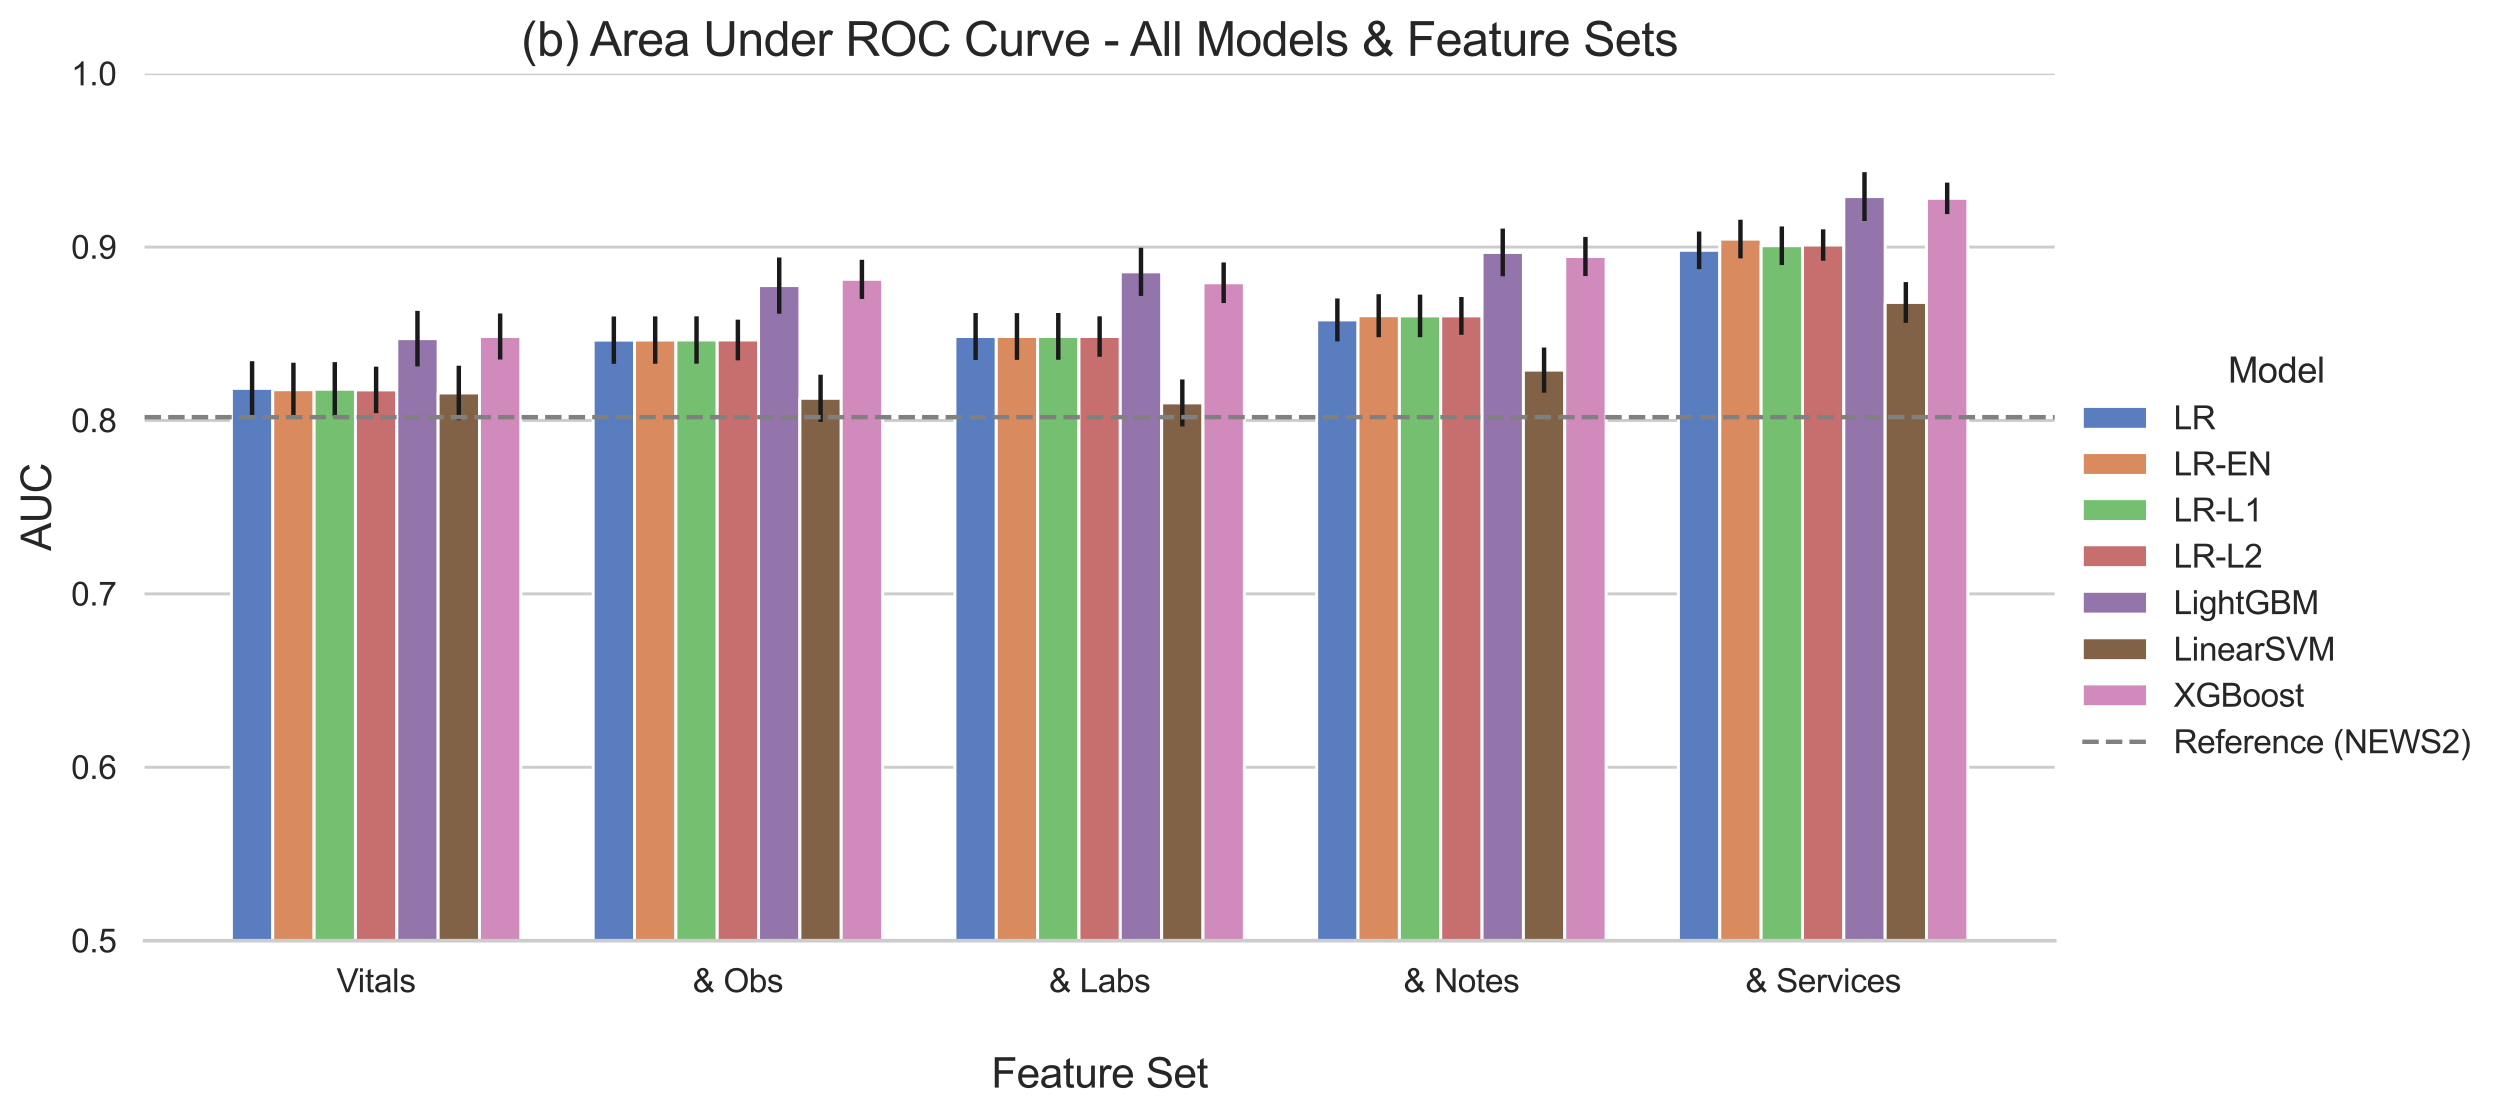 <?xml version="1.0" encoding="utf-8" standalone="no"?>
<!DOCTYPE svg PUBLIC "-//W3C//DTD SVG 1.1//EN"
  "http://www.w3.org/Graphics/SVG/1.1/DTD/svg11.dtd">
<svg xmlns:xlink="http://www.w3.org/1999/xlink" width="843.629pt" height="377.001pt" viewBox="0 0 843.629 377.001" xmlns="http://www.w3.org/2000/svg" version="1.1">
 <defs>
  <style type="text/css">*{stroke-linejoin: round; stroke-linecap: butt}</style>
 </defs>
 <g id="figure_1">
  <g id="patch_1">
   <path d="M 0 377.001 
L 843.629 377.001 
L 843.629 -0 
L 0 -0 
z
" style="fill: #ffffff"/>
  </g>
  <g id="axes_1">
   <g id="patch_2">
    <path d="M 48.793 317.438 
L 693.355 317.438 
L 693.355 24.858 
L 48.793 24.858 
z
" style="fill: #ffffff"/>
   </g>
   <g id="matplotlib.axis_1">
    <g id="xtick_1">
     <g id="text_1">
      <!-- Vitals -->
      <g style="fill: #262626" transform="translate(113.569 334.811)scale(0.11 -0.11)">
       <defs>
        <path id="ArialMT-56" d="M 1803 0 
L 28 4581 
L 684 4581 
L 1875 1253 
Q 2019 853 2116 503 
Q 2222 878 2363 1253 
L 3600 4581 
L 4219 4581 
L 2425 0 
L 1803 0 
z
" transform="scale(0.016)"/>
        <path id="ArialMT-69" d="M 425 3934 
L 425 4581 
L 988 4581 
L 988 3934 
L 425 3934 
z
M 425 0 
L 425 3319 
L 988 3319 
L 988 0 
L 425 0 
z
" transform="scale(0.016)"/>
        <path id="ArialMT-74" d="M 1650 503 
L 1731 6 
Q 1494 -44 1306 -44 
Q 1000 -44 831 53 
Q 663 150 594 308 
Q 525 466 525 972 
L 525 2881 
L 113 2881 
L 113 3319 
L 525 3319 
L 525 4141 
L 1084 4478 
L 1084 3319 
L 1650 3319 
L 1650 2881 
L 1084 2881 
L 1084 941 
Q 1084 700 1114 631 
Q 1144 563 1211 522 
Q 1278 481 1403 481 
Q 1497 481 1650 503 
z
" transform="scale(0.016)"/>
        <path id="ArialMT-61" d="M 2588 409 
Q 2275 144 1986 34 
Q 1697 -75 1366 -75 
Q 819 -75 525 192 
Q 231 459 231 875 
Q 231 1119 342 1320 
Q 453 1522 633 1644 
Q 813 1766 1038 1828 
Q 1203 1872 1538 1913 
Q 2219 1994 2541 2106 
Q 2544 2222 2544 2253 
Q 2544 2597 2384 2738 
Q 2169 2928 1744 2928 
Q 1347 2928 1158 2789 
Q 969 2650 878 2297 
L 328 2372 
Q 403 2725 575 2942 
Q 747 3159 1072 3276 
Q 1397 3394 1825 3394 
Q 2250 3394 2515 3294 
Q 2781 3194 2906 3042 
Q 3031 2891 3081 2659 
Q 3109 2516 3109 2141 
L 3109 1391 
Q 3109 606 3145 398 
Q 3181 191 3288 0 
L 2700 0 
Q 2613 175 2588 409 
z
M 2541 1666 
Q 2234 1541 1622 1453 
Q 1275 1403 1131 1340 
Q 988 1278 909 1158 
Q 831 1038 831 891 
Q 831 666 1001 516 
Q 1172 366 1500 366 
Q 1825 366 2078 508 
Q 2331 650 2450 897 
Q 2541 1088 2541 1459 
L 2541 1666 
z
" transform="scale(0.016)"/>
        <path id="ArialMT-6c" d="M 409 0 
L 409 4581 
L 972 4581 
L 972 0 
L 409 0 
z
" transform="scale(0.016)"/>
        <path id="ArialMT-73" d="M 197 991 
L 753 1078 
Q 800 744 1014 566 
Q 1228 388 1613 388 
Q 2000 388 2187 545 
Q 2375 703 2375 916 
Q 2375 1106 2209 1216 
Q 2094 1291 1634 1406 
Q 1016 1563 777 1677 
Q 538 1791 414 1992 
Q 291 2194 291 2438 
Q 291 2659 392 2848 
Q 494 3038 669 3163 
Q 800 3259 1026 3326 
Q 1253 3394 1513 3394 
Q 1903 3394 2198 3281 
Q 2494 3169 2634 2976 
Q 2775 2784 2828 2463 
L 2278 2388 
Q 2241 2644 2061 2787 
Q 1881 2931 1553 2931 
Q 1166 2931 1000 2803 
Q 834 2675 834 2503 
Q 834 2394 903 2306 
Q 972 2216 1119 2156 
Q 1203 2125 1616 2013 
Q 2213 1853 2448 1751 
Q 2684 1650 2818 1456 
Q 2953 1263 2953 975 
Q 2953 694 2789 445 
Q 2625 197 2315 61 
Q 2006 -75 1616 -75 
Q 969 -75 630 194 
Q 291 463 197 991 
z
" transform="scale(0.016)"/>
       </defs>
       <use xlink:href="#ArialMT-56"/>
       <use xlink:href="#ArialMT-69" x="64.949"/>
       <use xlink:href="#ArialMT-74" x="87.166"/>
       <use xlink:href="#ArialMT-61" x="114.949"/>
       <use xlink:href="#ArialMT-6c" x="170.564"/>
       <use xlink:href="#ArialMT-73" x="192.781"/>
      </g>
     </g>
    </g>
    <g id="xtick_2">
     <g id="text_2">
      <!-- &amp; Obs -->
      <g style="fill: #262626" transform="translate(233.715 334.811)scale(0.11 -0.11)">
       <defs>
        <path id="ArialMT-26" d="M 3041 541 
Q 2763 231 2434 76 
Q 2106 -78 1725 -78 
Q 1022 -78 609 397 
Q 275 784 275 1263 
Q 275 1688 548 2030 
Q 822 2372 1366 2631 
Q 1056 2988 953 3209 
Q 850 3431 850 3638 
Q 850 4050 1173 4354 
Q 1497 4659 1988 4659 
Q 2456 4659 2754 4371 
Q 3053 4084 3053 3681 
Q 3053 3028 2188 2566 
L 3009 1519 
Q 3150 1794 3228 2156 
L 3813 2031 
Q 3663 1431 3406 1044 
Q 3722 625 4122 341 
L 3744 -106 
Q 3403 113 3041 541 
z
M 1897 2928 
Q 2263 3144 2370 3306 
Q 2478 3469 2478 3666 
Q 2478 3900 2329 4048 
Q 2181 4197 1959 4197 
Q 1731 4197 1579 4050 
Q 1428 3903 1428 3691 
Q 1428 3584 1483 3467 
Q 1538 3350 1647 3219 
L 1897 2928 
z
M 2688 984 
L 1656 2263 
Q 1200 1991 1040 1758 
Q 881 1525 881 1297 
Q 881 1019 1103 719 
Q 1325 419 1731 419 
Q 1984 419 2254 576 
Q 2525 734 2688 984 
z
" transform="scale(0.016)"/>
        <path id="ArialMT-20" transform="scale(0.016)"/>
        <path id="ArialMT-4f" d="M 309 2231 
Q 309 3372 921 4017 
Q 1534 4663 2503 4663 
Q 3138 4663 3647 4359 
Q 4156 4056 4423 3514 
Q 4691 2972 4691 2284 
Q 4691 1588 4409 1038 
Q 4128 488 3612 205 
Q 3097 -78 2500 -78 
Q 1853 -78 1343 234 
Q 834 547 571 1087 
Q 309 1628 309 2231 
z
M 934 2222 
Q 934 1394 1379 917 
Q 1825 441 2497 441 
Q 3181 441 3623 922 
Q 4066 1403 4066 2288 
Q 4066 2847 3877 3264 
Q 3688 3681 3323 3911 
Q 2959 4141 2506 4141 
Q 1863 4141 1398 3698 
Q 934 3256 934 2222 
z
" transform="scale(0.016)"/>
        <path id="ArialMT-62" d="M 941 0 
L 419 0 
L 419 4581 
L 981 4581 
L 981 2947 
Q 1338 3394 1891 3394 
Q 2197 3394 2470 3270 
Q 2744 3147 2920 2923 
Q 3097 2700 3197 2384 
Q 3297 2069 3297 1709 
Q 3297 856 2875 390 
Q 2453 -75 1863 -75 
Q 1275 -75 941 416 
L 941 0 
z
M 934 1684 
Q 934 1088 1097 822 
Q 1363 388 1816 388 
Q 2184 388 2453 708 
Q 2722 1028 2722 1663 
Q 2722 2313 2464 2622 
Q 2206 2931 1841 2931 
Q 1472 2931 1203 2611 
Q 934 2291 934 1684 
z
" transform="scale(0.016)"/>
       </defs>
       <use xlink:href="#ArialMT-26"/>
       <use xlink:href="#ArialMT-20" x="66.699"/>
       <use xlink:href="#ArialMT-4f" x="94.482"/>
       <use xlink:href="#ArialMT-62" x="172.266"/>
       <use xlink:href="#ArialMT-73" x="227.881"/>
      </g>
     </g>
    </g>
    <g id="xtick_3">
     <g id="text_3">
      <!-- &amp; Labs -->
      <g style="fill: #262626" transform="translate(353.952 334.811)scale(0.11 -0.11)">
       <defs>
        <path id="ArialMT-4c" d="M 469 0 
L 469 4581 
L 1075 4581 
L 1075 541 
L 3331 541 
L 3331 0 
L 469 0 
z
" transform="scale(0.016)"/>
       </defs>
       <use xlink:href="#ArialMT-26"/>
       <use xlink:href="#ArialMT-20" x="66.699"/>
       <use xlink:href="#ArialMT-4c" x="94.482"/>
       <use xlink:href="#ArialMT-61" x="150.098"/>
       <use xlink:href="#ArialMT-62" x="205.713"/>
       <use xlink:href="#ArialMT-73" x="261.328"/>
      </g>
     </g>
    </g>
    <g id="xtick_4">
     <g id="text_4">
      <!-- &amp; Notes -->
      <g style="fill: #262626" transform="translate(473.586 334.811)scale(0.11 -0.11)">
       <defs>
        <path id="ArialMT-4e" d="M 488 0 
L 488 4581 
L 1109 4581 
L 3516 984 
L 3516 4581 
L 4097 4581 
L 4097 0 
L 3475 0 
L 1069 3600 
L 1069 0 
L 488 0 
z
" transform="scale(0.016)"/>
        <path id="ArialMT-6f" d="M 213 1659 
Q 213 2581 725 3025 
Q 1153 3394 1769 3394 
Q 2453 3394 2887 2945 
Q 3322 2497 3322 1706 
Q 3322 1066 3130 698 
Q 2938 331 2570 128 
Q 2203 -75 1769 -75 
Q 1072 -75 642 372 
Q 213 819 213 1659 
z
M 791 1659 
Q 791 1022 1069 705 
Q 1347 388 1769 388 
Q 2188 388 2466 706 
Q 2744 1025 2744 1678 
Q 2744 2294 2464 2611 
Q 2184 2928 1769 2928 
Q 1347 2928 1069 2612 
Q 791 2297 791 1659 
z
" transform="scale(0.016)"/>
        <path id="ArialMT-65" d="M 2694 1069 
L 3275 997 
Q 3138 488 2766 206 
Q 2394 -75 1816 -75 
Q 1088 -75 661 373 
Q 234 822 234 1631 
Q 234 2469 665 2931 
Q 1097 3394 1784 3394 
Q 2450 3394 2872 2941 
Q 3294 2488 3294 1666 
Q 3294 1616 3291 1516 
L 816 1516 
Q 847 969 1125 678 
Q 1403 388 1819 388 
Q 2128 388 2347 550 
Q 2566 713 2694 1069 
z
M 847 1978 
L 2700 1978 
Q 2663 2397 2488 2606 
Q 2219 2931 1791 2931 
Q 1403 2931 1139 2672 
Q 875 2413 847 1978 
z
" transform="scale(0.016)"/>
       </defs>
       <use xlink:href="#ArialMT-26"/>
       <use xlink:href="#ArialMT-20" x="66.699"/>
       <use xlink:href="#ArialMT-4e" x="94.482"/>
       <use xlink:href="#ArialMT-6f" x="166.699"/>
       <use xlink:href="#ArialMT-74" x="222.314"/>
       <use xlink:href="#ArialMT-65" x="250.098"/>
       <use xlink:href="#ArialMT-73" x="305.713"/>
      </g>
     </g>
    </g>
    <g id="xtick_5">
     <g id="text_5">
      <!-- &amp; Services -->
      <g style="fill: #262626" transform="translate(588.94 334.811)scale(0.11 -0.11)">
       <defs>
        <path id="ArialMT-53" d="M 288 1472 
L 859 1522 
Q 900 1178 1048 958 
Q 1197 738 1509 602 
Q 1822 466 2213 466 
Q 2559 466 2825 569 
Q 3091 672 3220 851 
Q 3350 1031 3350 1244 
Q 3350 1459 3225 1620 
Q 3100 1781 2813 1891 
Q 2628 1963 1997 2114 
Q 1366 2266 1113 2400 
Q 784 2572 623 2826 
Q 463 3081 463 3397 
Q 463 3744 659 4045 
Q 856 4347 1234 4503 
Q 1613 4659 2075 4659 
Q 2584 4659 2973 4495 
Q 3363 4331 3572 4012 
Q 3781 3694 3797 3291 
L 3216 3247 
Q 3169 3681 2898 3903 
Q 2628 4125 2100 4125 
Q 1550 4125 1298 3923 
Q 1047 3722 1047 3438 
Q 1047 3191 1225 3031 
Q 1400 2872 2139 2705 
Q 2878 2538 3153 2413 
Q 3553 2228 3743 1945 
Q 3934 1663 3934 1294 
Q 3934 928 3725 604 
Q 3516 281 3123 101 
Q 2731 -78 2241 -78 
Q 1619 -78 1198 103 
Q 778 284 539 648 
Q 300 1013 288 1472 
z
" transform="scale(0.016)"/>
        <path id="ArialMT-72" d="M 416 0 
L 416 3319 
L 922 3319 
L 922 2816 
Q 1116 3169 1280 3281 
Q 1444 3394 1641 3394 
Q 1925 3394 2219 3213 
L 2025 2691 
Q 1819 2813 1613 2813 
Q 1428 2813 1281 2702 
Q 1134 2591 1072 2394 
Q 978 2094 978 1738 
L 978 0 
L 416 0 
z
" transform="scale(0.016)"/>
        <path id="ArialMT-76" d="M 1344 0 
L 81 3319 
L 675 3319 
L 1388 1331 
Q 1503 1009 1600 663 
Q 1675 925 1809 1294 
L 2547 3319 
L 3125 3319 
L 1869 0 
L 1344 0 
z
" transform="scale(0.016)"/>
        <path id="ArialMT-63" d="M 2588 1216 
L 3141 1144 
Q 3050 572 2676 248 
Q 2303 -75 1759 -75 
Q 1078 -75 664 370 
Q 250 816 250 1647 
Q 250 2184 428 2587 
Q 606 2991 970 3192 
Q 1334 3394 1763 3394 
Q 2303 3394 2647 3120 
Q 2991 2847 3088 2344 
L 2541 2259 
Q 2463 2594 2264 2762 
Q 2066 2931 1784 2931 
Q 1359 2931 1093 2626 
Q 828 2322 828 1663 
Q 828 994 1084 691 
Q 1341 388 1753 388 
Q 2084 388 2306 591 
Q 2528 794 2588 1216 
z
" transform="scale(0.016)"/>
       </defs>
       <use xlink:href="#ArialMT-26"/>
       <use xlink:href="#ArialMT-20" x="66.699"/>
       <use xlink:href="#ArialMT-53" x="94.482"/>
       <use xlink:href="#ArialMT-65" x="161.182"/>
       <use xlink:href="#ArialMT-72" x="216.797"/>
       <use xlink:href="#ArialMT-76" x="250.098"/>
       <use xlink:href="#ArialMT-69" x="300.098"/>
       <use xlink:href="#ArialMT-63" x="322.314"/>
       <use xlink:href="#ArialMT-65" x="372.314"/>
       <use xlink:href="#ArialMT-73" x="427.93"/>
      </g>
     </g>
    </g>
    <g id="text_6">
     <!-- Feature Set -->
     <g style="fill: #262626" transform="translate(334.501 367.018)scale(0.14 -0.14)">
      <defs>
       <path id="ArialMT-46" d="M 525 0 
L 525 4581 
L 3616 4581 
L 3616 4041 
L 1131 4041 
L 1131 2622 
L 3281 2622 
L 3281 2081 
L 1131 2081 
L 1131 0 
L 525 0 
z
" transform="scale(0.016)"/>
       <path id="ArialMT-75" d="M 2597 0 
L 2597 488 
Q 2209 -75 1544 -75 
Q 1250 -75 995 37 
Q 741 150 617 320 
Q 494 491 444 738 
Q 409 903 409 1263 
L 409 3319 
L 972 3319 
L 972 1478 
Q 972 1038 1006 884 
Q 1059 663 1231 536 
Q 1403 409 1656 409 
Q 1909 409 2131 539 
Q 2353 669 2445 892 
Q 2538 1116 2538 1541 
L 2538 3319 
L 3100 3319 
L 3100 0 
L 2597 0 
z
" transform="scale(0.016)"/>
      </defs>
      <use xlink:href="#ArialMT-46"/>
      <use xlink:href="#ArialMT-65" x="61.084"/>
      <use xlink:href="#ArialMT-61" x="116.699"/>
      <use xlink:href="#ArialMT-74" x="172.314"/>
      <use xlink:href="#ArialMT-75" x="200.098"/>
      <use xlink:href="#ArialMT-72" x="255.713"/>
      <use xlink:href="#ArialMT-65" x="289.014"/>
      <use xlink:href="#ArialMT-20" x="344.629"/>
      <use xlink:href="#ArialMT-53" x="372.412"/>
      <use xlink:href="#ArialMT-65" x="439.111"/>
      <use xlink:href="#ArialMT-74" x="494.727"/>
     </g>
    </g>
   </g>
   <g id="matplotlib.axis_2">
    <g id="ytick_1">
     <g id="line2d_1">
      <path d="M 48.793 317.438 
L 693.355 317.438 
" clip-path="url(#p0398cee4aa)" style="fill: none; stroke: #cccccc; stroke-linecap: round"/>
     </g>
     <g id="text_7">
      <!-- 0.5 -->
      <g style="fill: #262626" transform="translate(24.003 321.374)scale(0.11 -0.11)">
       <defs>
        <path id="ArialMT-30" d="M 266 2259 
Q 266 3072 433 3567 
Q 600 4063 929 4331 
Q 1259 4600 1759 4600 
Q 2128 4600 2406 4451 
Q 2684 4303 2865 4023 
Q 3047 3744 3150 3342 
Q 3253 2941 3253 2259 
Q 3253 1453 3087 958 
Q 2922 463 2592 192 
Q 2263 -78 1759 -78 
Q 1097 -78 719 397 
Q 266 969 266 2259 
z
M 844 2259 
Q 844 1131 1108 757 
Q 1372 384 1759 384 
Q 2147 384 2411 759 
Q 2675 1134 2675 2259 
Q 2675 3391 2411 3762 
Q 2147 4134 1753 4134 
Q 1366 4134 1134 3806 
Q 844 3388 844 2259 
z
" transform="scale(0.016)"/>
        <path id="ArialMT-2e" d="M 581 0 
L 581 641 
L 1222 641 
L 1222 0 
L 581 0 
z
" transform="scale(0.016)"/>
        <path id="ArialMT-35" d="M 266 1200 
L 856 1250 
Q 922 819 1161 601 
Q 1400 384 1738 384 
Q 2144 384 2425 690 
Q 2706 997 2706 1503 
Q 2706 1984 2436 2262 
Q 2166 2541 1728 2541 
Q 1456 2541 1237 2417 
Q 1019 2294 894 2097 
L 366 2166 
L 809 4519 
L 3088 4519 
L 3088 3981 
L 1259 3981 
L 1013 2750 
Q 1425 3038 1878 3038 
Q 2478 3038 2890 2622 
Q 3303 2206 3303 1553 
Q 3303 931 2941 478 
Q 2500 -78 1738 -78 
Q 1113 -78 717 272 
Q 322 622 266 1200 
z
" transform="scale(0.016)"/>
       </defs>
       <use xlink:href="#ArialMT-30"/>
       <use xlink:href="#ArialMT-2e" x="55.615"/>
       <use xlink:href="#ArialMT-35" x="83.398"/>
      </g>
     </g>
    </g>
    <g id="ytick_2">
     <g id="line2d_2">
      <path d="M 48.793 258.921 
L 693.355 258.921 
" clip-path="url(#p0398cee4aa)" style="fill: none; stroke: #cccccc; stroke-linecap: round"/>
     </g>
     <g id="text_8">
      <!-- 0.6 -->
      <g style="fill: #262626" transform="translate(24.003 262.858)scale(0.11 -0.11)">
       <defs>
        <path id="ArialMT-36" d="M 3184 3459 
L 2625 3416 
Q 2550 3747 2413 3897 
Q 2184 4138 1850 4138 
Q 1581 4138 1378 3988 
Q 1113 3794 959 3422 
Q 806 3050 800 2363 
Q 1003 2672 1297 2822 
Q 1591 2972 1913 2972 
Q 2475 2972 2870 2558 
Q 3266 2144 3266 1488 
Q 3266 1056 3080 686 
Q 2894 316 2569 119 
Q 2244 -78 1831 -78 
Q 1128 -78 684 439 
Q 241 956 241 2144 
Q 241 3472 731 4075 
Q 1159 4600 1884 4600 
Q 2425 4600 2770 4297 
Q 3116 3994 3184 3459 
z
M 888 1484 
Q 888 1194 1011 928 
Q 1134 663 1356 523 
Q 1578 384 1822 384 
Q 2178 384 2434 671 
Q 2691 959 2691 1453 
Q 2691 1928 2437 2201 
Q 2184 2475 1800 2475 
Q 1419 2475 1153 2201 
Q 888 1928 888 1484 
z
" transform="scale(0.016)"/>
       </defs>
       <use xlink:href="#ArialMT-30"/>
       <use xlink:href="#ArialMT-2e" x="55.615"/>
       <use xlink:href="#ArialMT-36" x="83.398"/>
      </g>
     </g>
    </g>
    <g id="ytick_3">
     <g id="line2d_3">
      <path d="M 48.793 200.405 
L 693.355 200.405 
" clip-path="url(#p0398cee4aa)" style="fill: none; stroke: #cccccc; stroke-linecap: round"/>
     </g>
     <g id="text_9">
      <!-- 0.7 -->
      <g style="fill: #262626" transform="translate(24.003 204.342)scale(0.11 -0.11)">
       <defs>
        <path id="ArialMT-37" d="M 303 3981 
L 303 4522 
L 3269 4522 
L 3269 4084 
Q 2831 3619 2401 2847 
Q 1972 2075 1738 1259 
Q 1569 684 1522 0 
L 944 0 
Q 953 541 1156 1306 
Q 1359 2072 1739 2783 
Q 2119 3494 2547 3981 
L 303 3981 
z
" transform="scale(0.016)"/>
       </defs>
       <use xlink:href="#ArialMT-30"/>
       <use xlink:href="#ArialMT-2e" x="55.615"/>
       <use xlink:href="#ArialMT-37" x="83.398"/>
      </g>
     </g>
    </g>
    <g id="ytick_4">
     <g id="line2d_4">
      <path d="M 48.793 141.889 
L 693.355 141.889 
" clip-path="url(#p0398cee4aa)" style="fill: none; stroke: #cccccc; stroke-linecap: round"/>
     </g>
     <g id="text_10">
      <!-- 0.8 -->
      <g style="fill: #262626" transform="translate(24.003 145.826)scale(0.11 -0.11)">
       <defs>
        <path id="ArialMT-38" d="M 1131 2484 
Q 781 2613 612 2850 
Q 444 3088 444 3419 
Q 444 3919 803 4259 
Q 1163 4600 1759 4600 
Q 2359 4600 2725 4251 
Q 3091 3903 3091 3403 
Q 3091 3084 2923 2848 
Q 2756 2613 2416 2484 
Q 2838 2347 3058 2040 
Q 3278 1734 3278 1309 
Q 3278 722 2862 322 
Q 2447 -78 1769 -78 
Q 1091 -78 675 323 
Q 259 725 259 1325 
Q 259 1772 486 2073 
Q 713 2375 1131 2484 
z
M 1019 3438 
Q 1019 3113 1228 2906 
Q 1438 2700 1772 2700 
Q 2097 2700 2305 2904 
Q 2513 3109 2513 3406 
Q 2513 3716 2298 3927 
Q 2084 4138 1766 4138 
Q 1444 4138 1231 3931 
Q 1019 3725 1019 3438 
z
M 838 1322 
Q 838 1081 952 856 
Q 1066 631 1291 507 
Q 1516 384 1775 384 
Q 2178 384 2440 643 
Q 2703 903 2703 1303 
Q 2703 1709 2433 1975 
Q 2163 2241 1756 2241 
Q 1359 2241 1098 1978 
Q 838 1716 838 1322 
z
" transform="scale(0.016)"/>
       </defs>
       <use xlink:href="#ArialMT-30"/>
       <use xlink:href="#ArialMT-2e" x="55.615"/>
       <use xlink:href="#ArialMT-38" x="83.398"/>
      </g>
     </g>
    </g>
    <g id="ytick_5">
     <g id="line2d_5">
      <path d="M 48.793 83.374 
L 693.355 83.374 
" clip-path="url(#p0398cee4aa)" style="fill: none; stroke: #cccccc; stroke-linecap: round"/>
     </g>
     <g id="text_11">
      <!-- 0.9 -->
      <g style="fill: #262626" transform="translate(24.003 87.31)scale(0.11 -0.11)">
       <defs>
        <path id="ArialMT-39" d="M 350 1059 
L 891 1109 
Q 959 728 1153 556 
Q 1347 384 1650 384 
Q 1909 384 2104 503 
Q 2300 622 2425 820 
Q 2550 1019 2634 1356 
Q 2719 1694 2719 2044 
Q 2719 2081 2716 2156 
Q 2547 1888 2255 1720 
Q 1963 1553 1622 1553 
Q 1053 1553 659 1965 
Q 266 2378 266 3053 
Q 266 3750 677 4175 
Q 1088 4600 1706 4600 
Q 2153 4600 2523 4359 
Q 2894 4119 3086 3673 
Q 3278 3228 3278 2384 
Q 3278 1506 3087 986 
Q 2897 466 2520 194 
Q 2144 -78 1638 -78 
Q 1100 -78 759 220 
Q 419 519 350 1059 
z
M 2653 3081 
Q 2653 3566 2395 3850 
Q 2138 4134 1775 4134 
Q 1400 4134 1122 3828 
Q 844 3522 844 3034 
Q 844 2597 1108 2323 
Q 1372 2050 1759 2050 
Q 2150 2050 2401 2323 
Q 2653 2597 2653 3081 
z
" transform="scale(0.016)"/>
       </defs>
       <use xlink:href="#ArialMT-30"/>
       <use xlink:href="#ArialMT-2e" x="55.615"/>
       <use xlink:href="#ArialMT-39" x="83.398"/>
      </g>
     </g>
    </g>
    <g id="ytick_6">
     <g id="line2d_6">
      <path d="M 48.793 24.858 
L 693.355 24.858 
" clip-path="url(#p0398cee4aa)" style="fill: none; stroke: #cccccc; stroke-linecap: round"/>
     </g>
     <g id="text_12">
      <!-- 1.0 -->
      <g style="fill: #262626" transform="translate(24.003 28.794)scale(0.11 -0.11)">
       <defs>
        <path id="ArialMT-31" d="M 2384 0 
L 1822 0 
L 1822 3584 
Q 1619 3391 1289 3197 
Q 959 3003 697 2906 
L 697 3450 
Q 1169 3672 1522 3987 
Q 1875 4303 2022 4600 
L 2384 4600 
L 2384 0 
z
" transform="scale(0.016)"/>
       </defs>
       <use xlink:href="#ArialMT-31"/>
       <use xlink:href="#ArialMT-2e" x="55.615"/>
       <use xlink:href="#ArialMT-30" x="83.398"/>
      </g>
     </g>
    </g>
    <g id="text_13">
     <!-- AUC -->
     <g style="fill: #262626" transform="translate(17.221 185.927)rotate(-90)scale(0.14 -0.14)">
      <defs>
       <path id="ArialMT-41" d="M -9 0 
L 1750 4581 
L 2403 4581 
L 4278 0 
L 3588 0 
L 3053 1388 
L 1138 1388 
L 634 0 
L -9 0 
z
M 1313 1881 
L 2866 1881 
L 2388 3150 
Q 2169 3728 2063 4100 
Q 1975 3659 1816 3225 
L 1313 1881 
z
" transform="scale(0.016)"/>
       <path id="ArialMT-55" d="M 3500 4581 
L 4106 4581 
L 4106 1934 
Q 4106 1244 3950 837 
Q 3794 431 3386 176 
Q 2978 -78 2316 -78 
Q 1672 -78 1262 144 
Q 853 366 678 786 
Q 503 1206 503 1934 
L 503 4581 
L 1109 4581 
L 1109 1938 
Q 1109 1341 1220 1058 
Q 1331 775 1601 622 
Q 1872 469 2263 469 
Q 2931 469 3215 772 
Q 3500 1075 3500 1938 
L 3500 4581 
z
" transform="scale(0.016)"/>
       <path id="ArialMT-43" d="M 3763 1606 
L 4369 1453 
Q 4178 706 3683 314 
Q 3188 -78 2472 -78 
Q 1731 -78 1267 223 
Q 803 525 561 1097 
Q 319 1669 319 2325 
Q 319 3041 592 3573 
Q 866 4106 1370 4382 
Q 1875 4659 2481 4659 
Q 3169 4659 3637 4309 
Q 4106 3959 4291 3325 
L 3694 3184 
Q 3534 3684 3231 3912 
Q 2928 4141 2469 4141 
Q 1941 4141 1586 3887 
Q 1231 3634 1087 3207 
Q 944 2781 944 2328 
Q 944 1744 1114 1308 
Q 1284 872 1643 656 
Q 2003 441 2422 441 
Q 2931 441 3284 734 
Q 3638 1028 3763 1606 
z
" transform="scale(0.016)"/>
      </defs>
      <use xlink:href="#ArialMT-41"/>
      <use xlink:href="#ArialMT-55" x="66.699"/>
      <use xlink:href="#ArialMT-43" x="138.916"/>
     </g>
    </g>
   </g>
   <g id="patch_3">
    <path d="M 78.092 610.018 
L 92.043 610.018 
L 92.043 131.071 
L 78.092 131.071 
z
" clip-path="url(#p0398cee4aa)" style="fill: #597dbf; stroke: #ffffff; stroke-linejoin: miter"/>
   </g>
   <g id="patch_4">
    <path d="M 200.168 610.018 
L 214.119 610.018 
L 214.119 114.778 
L 200.168 114.778 
z
" clip-path="url(#p0398cee4aa)" style="fill: #597dbf; stroke: #ffffff; stroke-linejoin: miter"/>
   </g>
   <g id="patch_5">
    <path d="M 322.244 610.018 
L 336.195 610.018 
L 336.195 113.552 
L 322.244 113.552 
z
" clip-path="url(#p0398cee4aa)" style="fill: #597dbf; stroke: #ffffff; stroke-linejoin: miter"/>
   </g>
   <g id="patch_6">
    <path d="M 444.32 610.018 
L 458.271 610.018 
L 458.271 107.962 
L 444.32 107.962 
z
" clip-path="url(#p0398cee4aa)" style="fill: #597dbf; stroke: #ffffff; stroke-linejoin: miter"/>
   </g>
   <g id="patch_7">
    <path d="M 566.396 610.018 
L 580.347 610.018 
L 580.347 84.478 
L 566.396 84.478 
z
" clip-path="url(#p0398cee4aa)" style="fill: #597dbf; stroke: #ffffff; stroke-linejoin: miter"/>
   </g>
   <g id="patch_8">
    <path d="M 92.043 610.018 
L 105.995 610.018 
L 105.995 131.501 
L 92.043 131.501 
z
" clip-path="url(#p0398cee4aa)" style="fill: #d98b5f; stroke: #ffffff; stroke-linejoin: miter"/>
   </g>
   <g id="patch_9">
    <path d="M 214.119 610.018 
L 228.071 610.018 
L 228.071 114.76 
L 214.119 114.76 
z
" clip-path="url(#p0398cee4aa)" style="fill: #d98b5f; stroke: #ffffff; stroke-linejoin: miter"/>
   </g>
   <g id="patch_10">
    <path d="M 336.195 610.018 
L 350.147 610.018 
L 350.147 113.555 
L 336.195 113.555 
z
" clip-path="url(#p0398cee4aa)" style="fill: #d98b5f; stroke: #ffffff; stroke-linejoin: miter"/>
   </g>
   <g id="patch_11">
    <path d="M 458.271 610.018 
L 472.223 610.018 
L 472.223 106.532 
L 458.271 106.532 
z
" clip-path="url(#p0398cee4aa)" style="fill: #d98b5f; stroke: #ffffff; stroke-linejoin: miter"/>
   </g>
   <g id="patch_12">
    <path d="M 580.347 610.018 
L 594.299 610.018 
L 594.299 80.681 
L 580.347 80.681 
z
" clip-path="url(#p0398cee4aa)" style="fill: #d98b5f; stroke: #ffffff; stroke-linejoin: miter"/>
   </g>
   <g id="patch_13">
    <path d="M 105.995 610.018 
L 119.946 610.018 
L 119.946 131.354 
L 105.995 131.354 
z
" clip-path="url(#p0398cee4aa)" style="fill: #75bf71; stroke: #ffffff; stroke-linejoin: miter"/>
   </g>
   <g id="patch_14">
    <path d="M 228.071 610.018 
L 242.022 610.018 
L 242.022 114.733 
L 228.071 114.733 
z
" clip-path="url(#p0398cee4aa)" style="fill: #75bf71; stroke: #ffffff; stroke-linejoin: miter"/>
   </g>
   <g id="patch_15">
    <path d="M 350.147 610.018 
L 364.098 610.018 
L 364.098 113.527 
L 350.147 113.527 
z
" clip-path="url(#p0398cee4aa)" style="fill: #75bf71; stroke: #ffffff; stroke-linejoin: miter"/>
   </g>
   <g id="patch_16">
    <path d="M 472.223 610.018 
L 486.174 610.018 
L 486.174 106.604 
L 472.223 106.604 
z
" clip-path="url(#p0398cee4aa)" style="fill: #75bf71; stroke: #ffffff; stroke-linejoin: miter"/>
   </g>
   <g id="patch_17">
    <path d="M 594.299 610.018 
L 608.25 610.018 
L 608.25 82.929 
L 594.299 82.929 
z
" clip-path="url(#p0398cee4aa)" style="fill: #75bf71; stroke: #ffffff; stroke-linejoin: miter"/>
   </g>
   <g id="patch_18">
    <path d="M 119.946 610.018 
L 133.898 610.018 
L 133.898 131.573 
L 119.946 131.573 
z
" clip-path="url(#p0398cee4aa)" style="fill: #c76e6e; stroke: #ffffff; stroke-linejoin: miter"/>
   </g>
   <g id="patch_19">
    <path d="M 242.022 610.018 
L 255.974 610.018 
L 255.974 114.727 
L 242.022 114.727 
z
" clip-path="url(#p0398cee4aa)" style="fill: #c76e6e; stroke: #ffffff; stroke-linejoin: miter"/>
   </g>
   <g id="patch_20">
    <path d="M 364.098 610.018 
L 378.05 610.018 
L 378.05 113.559 
L 364.098 113.559 
z
" clip-path="url(#p0398cee4aa)" style="fill: #c76e6e; stroke: #ffffff; stroke-linejoin: miter"/>
   </g>
   <g id="patch_21">
    <path d="M 486.174 610.018 
L 500.126 610.018 
L 500.126 106.6 
L 486.174 106.6 
z
" clip-path="url(#p0398cee4aa)" style="fill: #c76e6e; stroke: #ffffff; stroke-linejoin: miter"/>
   </g>
   <g id="patch_22">
    <path d="M 608.25 610.018 
L 622.202 610.018 
L 622.202 82.686 
L 608.25 82.686 
z
" clip-path="url(#p0398cee4aa)" style="fill: #c76e6e; stroke: #ffffff; stroke-linejoin: miter"/>
   </g>
   <g id="patch_23">
    <path d="M 133.898 610.018 
L 147.849 610.018 
L 147.849 114.27 
L 133.898 114.27 
z
" clip-path="url(#p0398cee4aa)" style="fill: #9475ab; stroke: #ffffff; stroke-linejoin: miter"/>
   </g>
   <g id="patch_24">
    <path d="M 255.974 610.018 
L 269.925 610.018 
L 269.925 96.38 
L 255.974 96.38 
z
" clip-path="url(#p0398cee4aa)" style="fill: #9475ab; stroke: #ffffff; stroke-linejoin: miter"/>
   </g>
   <g id="patch_25">
    <path d="M 378.05 610.018 
L 392.001 610.018 
L 392.001 91.731 
L 378.05 91.731 
z
" clip-path="url(#p0398cee4aa)" style="fill: #9475ab; stroke: #ffffff; stroke-linejoin: miter"/>
   </g>
   <g id="patch_26">
    <path d="M 500.126 610.018 
L 514.077 610.018 
L 514.077 85.19 
L 500.126 85.19 
z
" clip-path="url(#p0398cee4aa)" style="fill: #9475ab; stroke: #ffffff; stroke-linejoin: miter"/>
   </g>
   <g id="patch_27">
    <path d="M 622.202 610.018 
L 636.153 610.018 
L 636.153 66.328 
L 622.202 66.328 
z
" clip-path="url(#p0398cee4aa)" style="fill: #9475ab; stroke: #ffffff; stroke-linejoin: miter"/>
   </g>
   <g id="patch_28">
    <path d="M 147.849 610.018 
L 161.801 610.018 
L 161.801 132.606 
L 147.849 132.606 
z
" clip-path="url(#p0398cee4aa)" style="fill: #826246; stroke: #ffffff; stroke-linejoin: miter"/>
   </g>
   <g id="patch_29">
    <path d="M 269.925 610.018 
L 283.877 610.018 
L 283.877 134.423 
L 269.925 134.423 
z
" clip-path="url(#p0398cee4aa)" style="fill: #826246; stroke: #ffffff; stroke-linejoin: miter"/>
   </g>
   <g id="patch_30">
    <path d="M 392.001 610.018 
L 405.953 610.018 
L 405.953 135.971 
L 392.001 135.971 
z
" clip-path="url(#p0398cee4aa)" style="fill: #826246; stroke: #ffffff; stroke-linejoin: miter"/>
   </g>
   <g id="patch_31">
    <path d="M 514.077 610.018 
L 528.029 610.018 
L 528.029 124.894 
L 514.077 124.894 
z
" clip-path="url(#p0398cee4aa)" style="fill: #826246; stroke: #ffffff; stroke-linejoin: miter"/>
   </g>
   <g id="patch_32">
    <path d="M 636.153 610.018 
L 650.105 610.018 
L 650.105 102.069 
L 636.153 102.069 
z
" clip-path="url(#p0398cee4aa)" style="fill: #826246; stroke: #ffffff; stroke-linejoin: miter"/>
   </g>
   <g id="patch_33">
    <path d="M 161.801 610.018 
L 175.752 610.018 
L 175.752 113.553 
L 161.801 113.553 
z
" clip-path="url(#p0398cee4aa)" style="fill: #d08abb; stroke: #ffffff; stroke-linejoin: miter"/>
   </g>
   <g id="patch_34">
    <path d="M 283.877 610.018 
L 297.828 610.018 
L 297.828 94.268 
L 283.877 94.268 
z
" clip-path="url(#p0398cee4aa)" style="fill: #d08abb; stroke: #ffffff; stroke-linejoin: miter"/>
   </g>
   <g id="patch_35">
    <path d="M 405.953 610.018 
L 419.904 610.018 
L 419.904 95.423 
L 405.953 95.423 
z
" clip-path="url(#p0398cee4aa)" style="fill: #d08abb; stroke: #ffffff; stroke-linejoin: miter"/>
   </g>
   <g id="patch_36">
    <path d="M 528.029 610.018 
L 541.98 610.018 
L 541.98 86.562 
L 528.029 86.562 
z
" clip-path="url(#p0398cee4aa)" style="fill: #d08abb; stroke: #ffffff; stroke-linejoin: miter"/>
   </g>
   <g id="patch_37">
    <path d="M 650.105 610.018 
L 664.056 610.018 
L 664.056 66.931 
L 650.105 66.931 
z
" clip-path="url(#p0398cee4aa)" style="fill: #d08abb; stroke: #ffffff; stroke-linejoin: miter"/>
   </g>
   <g id="line2d_7">
    <path clip-path="url(#p0398cee4aa)" style="fill: none; stroke: #424242; stroke-width: 2.7; stroke-linecap: round"/>
   </g>
   <g id="line2d_8">
    <path clip-path="url(#p0398cee4aa)" style="fill: none; stroke: #424242; stroke-width: 2.7; stroke-linecap: round"/>
   </g>
   <g id="line2d_9">
    <path clip-path="url(#p0398cee4aa)" style="fill: none; stroke: #424242; stroke-width: 2.7; stroke-linecap: round"/>
   </g>
   <g id="line2d_10">
    <path clip-path="url(#p0398cee4aa)" style="fill: none; stroke: #424242; stroke-width: 2.7; stroke-linecap: round"/>
   </g>
   <g id="line2d_11">
    <path clip-path="url(#p0398cee4aa)" style="fill: none; stroke: #424242; stroke-width: 2.7; stroke-linecap: round"/>
   </g>
   <g id="line2d_12">
    <path clip-path="url(#p0398cee4aa)" style="fill: none; stroke: #424242; stroke-width: 2.7; stroke-linecap: round"/>
   </g>
   <g id="line2d_13">
    <path clip-path="url(#p0398cee4aa)" style="fill: none; stroke: #424242; stroke-width: 2.7; stroke-linecap: round"/>
   </g>
   <g id="line2d_14">
    <path clip-path="url(#p0398cee4aa)" style="fill: none; stroke: #424242; stroke-width: 2.7; stroke-linecap: round"/>
   </g>
   <g id="line2d_15">
    <path clip-path="url(#p0398cee4aa)" style="fill: none; stroke: #424242; stroke-width: 2.7; stroke-linecap: round"/>
   </g>
   <g id="line2d_16">
    <path clip-path="url(#p0398cee4aa)" style="fill: none; stroke: #424242; stroke-width: 2.7; stroke-linecap: round"/>
   </g>
   <g id="line2d_17">
    <path clip-path="url(#p0398cee4aa)" style="fill: none; stroke: #424242; stroke-width: 2.7; stroke-linecap: round"/>
   </g>
   <g id="line2d_18">
    <path clip-path="url(#p0398cee4aa)" style="fill: none; stroke: #424242; stroke-width: 2.7; stroke-linecap: round"/>
   </g>
   <g id="line2d_19">
    <path clip-path="url(#p0398cee4aa)" style="fill: none; stroke: #424242; stroke-width: 2.7; stroke-linecap: round"/>
   </g>
   <g id="line2d_20">
    <path clip-path="url(#p0398cee4aa)" style="fill: none; stroke: #424242; stroke-width: 2.7; stroke-linecap: round"/>
   </g>
   <g id="line2d_21">
    <path clip-path="url(#p0398cee4aa)" style="fill: none; stroke: #424242; stroke-width: 2.7; stroke-linecap: round"/>
   </g>
   <g id="line2d_22">
    <path clip-path="url(#p0398cee4aa)" style="fill: none; stroke: #424242; stroke-width: 2.7; stroke-linecap: round"/>
   </g>
   <g id="line2d_23">
    <path clip-path="url(#p0398cee4aa)" style="fill: none; stroke: #424242; stroke-width: 2.7; stroke-linecap: round"/>
   </g>
   <g id="line2d_24">
    <path clip-path="url(#p0398cee4aa)" style="fill: none; stroke: #424242; stroke-width: 2.7; stroke-linecap: round"/>
   </g>
   <g id="line2d_25">
    <path clip-path="url(#p0398cee4aa)" style="fill: none; stroke: #424242; stroke-width: 2.7; stroke-linecap: round"/>
   </g>
   <g id="line2d_26">
    <path clip-path="url(#p0398cee4aa)" style="fill: none; stroke: #424242; stroke-width: 2.7; stroke-linecap: round"/>
   </g>
   <g id="line2d_27">
    <path clip-path="url(#p0398cee4aa)" style="fill: none; stroke: #424242; stroke-width: 2.7; stroke-linecap: round"/>
   </g>
   <g id="line2d_28">
    <path clip-path="url(#p0398cee4aa)" style="fill: none; stroke: #424242; stroke-width: 2.7; stroke-linecap: round"/>
   </g>
   <g id="line2d_29">
    <path clip-path="url(#p0398cee4aa)" style="fill: none; stroke: #424242; stroke-width: 2.7; stroke-linecap: round"/>
   </g>
   <g id="line2d_30">
    <path clip-path="url(#p0398cee4aa)" style="fill: none; stroke: #424242; stroke-width: 2.7; stroke-linecap: round"/>
   </g>
   <g id="line2d_31">
    <path clip-path="url(#p0398cee4aa)" style="fill: none; stroke: #424242; stroke-width: 2.7; stroke-linecap: round"/>
   </g>
   <g id="line2d_32">
    <path clip-path="url(#p0398cee4aa)" style="fill: none; stroke: #424242; stroke-width: 2.7; stroke-linecap: round"/>
   </g>
   <g id="line2d_33">
    <path clip-path="url(#p0398cee4aa)" style="fill: none; stroke: #424242; stroke-width: 2.7; stroke-linecap: round"/>
   </g>
   <g id="line2d_34">
    <path clip-path="url(#p0398cee4aa)" style="fill: none; stroke: #424242; stroke-width: 2.7; stroke-linecap: round"/>
   </g>
   <g id="line2d_35">
    <path clip-path="url(#p0398cee4aa)" style="fill: none; stroke: #424242; stroke-width: 2.7; stroke-linecap: round"/>
   </g>
   <g id="line2d_36">
    <path clip-path="url(#p0398cee4aa)" style="fill: none; stroke: #424242; stroke-width: 2.7; stroke-linecap: round"/>
   </g>
   <g id="line2d_37">
    <path clip-path="url(#p0398cee4aa)" style="fill: none; stroke: #424242; stroke-width: 2.7; stroke-linecap: round"/>
   </g>
   <g id="line2d_38">
    <path clip-path="url(#p0398cee4aa)" style="fill: none; stroke: #424242; stroke-width: 2.7; stroke-linecap: round"/>
   </g>
   <g id="line2d_39">
    <path clip-path="url(#p0398cee4aa)" style="fill: none; stroke: #424242; stroke-width: 2.7; stroke-linecap: round"/>
   </g>
   <g id="line2d_40">
    <path clip-path="url(#p0398cee4aa)" style="fill: none; stroke: #424242; stroke-width: 2.7; stroke-linecap: round"/>
   </g>
   <g id="line2d_41">
    <path clip-path="url(#p0398cee4aa)" style="fill: none; stroke: #424242; stroke-width: 2.7; stroke-linecap: round"/>
   </g>
   <g id="LineCollection_1">
    <path d="M 85.067 140.251 
L 85.067 121.891 
" clip-path="url(#p0398cee4aa)" style="fill: none; stroke: #1a1a1a; stroke-width: 1.5"/>
    <path d="M 207.143 122.762 
L 207.143 106.795 
" clip-path="url(#p0398cee4aa)" style="fill: none; stroke: #1a1a1a; stroke-width: 1.5"/>
    <path d="M 329.219 121.467 
L 329.219 105.637 
" clip-path="url(#p0398cee4aa)" style="fill: none; stroke: #1a1a1a; stroke-width: 1.5"/>
    <path d="M 451.295 115.197 
L 451.295 100.727 
" clip-path="url(#p0398cee4aa)" style="fill: none; stroke: #1a1a1a; stroke-width: 1.5"/>
    <path d="M 573.371 90.814 
L 573.371 78.141 
" clip-path="url(#p0398cee4aa)" style="fill: none; stroke: #1a1a1a; stroke-width: 1.5"/>
    <path d="M 99.019 140.604 
L 99.019 122.398 
" clip-path="url(#p0398cee4aa)" style="fill: none; stroke: #1a1a1a; stroke-width: 1.5"/>
    <path d="M 221.095 122.744 
L 221.095 106.775 
" clip-path="url(#p0398cee4aa)" style="fill: none; stroke: #1a1a1a; stroke-width: 1.5"/>
    <path d="M 343.171 121.445 
L 343.171 105.665 
" clip-path="url(#p0398cee4aa)" style="fill: none; stroke: #1a1a1a; stroke-width: 1.5"/>
    <path d="M 465.247 113.792 
L 465.247 99.272 
" clip-path="url(#p0398cee4aa)" style="fill: none; stroke: #1a1a1a; stroke-width: 1.5"/>
    <path d="M 587.323 87.206 
L 587.323 74.156 
" clip-path="url(#p0398cee4aa)" style="fill: none; stroke: #1a1a1a; stroke-width: 1.5"/>
    <path d="M 112.971 140.495 
L 112.971 122.213 
" clip-path="url(#p0398cee4aa)" style="fill: none; stroke: #1a1a1a; stroke-width: 1.5"/>
    <path d="M 235.046 122.724 
L 235.046 106.742 
" clip-path="url(#p0398cee4aa)" style="fill: none; stroke: #1a1a1a; stroke-width: 1.5"/>
    <path d="M 357.122 121.424 
L 357.122 105.629 
" clip-path="url(#p0398cee4aa)" style="fill: none; stroke: #1a1a1a; stroke-width: 1.5"/>
    <path d="M 479.198 113.786 
L 479.198 99.422 
" clip-path="url(#p0398cee4aa)" style="fill: none; stroke: #1a1a1a; stroke-width: 1.5"/>
    <path d="M 601.274 89.436 
L 601.274 76.422 
" clip-path="url(#p0398cee4aa)" style="fill: none; stroke: #1a1a1a; stroke-width: 1.5"/>
    <path d="M 126.922 139.406 
L 126.922 123.74 
" clip-path="url(#p0398cee4aa)" style="fill: none; stroke: #1a1a1a; stroke-width: 1.5"/>
    <path d="M 248.998 121.585 
L 248.998 107.869 
" clip-path="url(#p0398cee4aa)" style="fill: none; stroke: #1a1a1a; stroke-width: 1.5"/>
    <path d="M 371.074 120.37 
L 371.074 106.749 
" clip-path="url(#p0398cee4aa)" style="fill: none; stroke: #1a1a1a; stroke-width: 1.5"/>
    <path d="M 493.15 112.971 
L 493.15 100.229 
" clip-path="url(#p0398cee4aa)" style="fill: none; stroke: #1a1a1a; stroke-width: 1.5"/>
    <path d="M 615.226 87.983 
L 615.226 77.389 
" clip-path="url(#p0398cee4aa)" style="fill: none; stroke: #1a1a1a; stroke-width: 1.5"/>
    <path d="M 140.874 123.633 
L 140.874 104.907 
" clip-path="url(#p0398cee4aa)" style="fill: none; stroke: #1a1a1a; stroke-width: 1.5"/>
    <path d="M 262.95 105.87 
L 262.95 86.891 
" clip-path="url(#p0398cee4aa)" style="fill: none; stroke: #1a1a1a; stroke-width: 1.5"/>
    <path d="M 385.026 99.872 
L 385.026 83.59 
" clip-path="url(#p0398cee4aa)" style="fill: none; stroke: #1a1a1a; stroke-width: 1.5"/>
    <path d="M 507.101 93.231 
L 507.101 77.149 
" clip-path="url(#p0398cee4aa)" style="fill: none; stroke: #1a1a1a; stroke-width: 1.5"/>
    <path d="M 629.177 74.573 
L 629.177 58.082 
" clip-path="url(#p0398cee4aa)" style="fill: none; stroke: #1a1a1a; stroke-width: 1.5"/>
    <path d="M 154.825 141.8 
L 154.825 123.412 
" clip-path="url(#p0398cee4aa)" style="fill: none; stroke: #1a1a1a; stroke-width: 1.5"/>
    <path d="M 276.901 142.383 
L 276.901 126.464 
" clip-path="url(#p0398cee4aa)" style="fill: none; stroke: #1a1a1a; stroke-width: 1.5"/>
    <path d="M 398.977 143.894 
L 398.977 128.047 
" clip-path="url(#p0398cee4aa)" style="fill: none; stroke: #1a1a1a; stroke-width: 1.5"/>
    <path d="M 521.053 132.505 
L 521.053 117.283 
" clip-path="url(#p0398cee4aa)" style="fill: none; stroke: #1a1a1a; stroke-width: 1.5"/>
    <path d="M 643.129 108.961 
L 643.129 95.177 
" clip-path="url(#p0398cee4aa)" style="fill: none; stroke: #1a1a1a; stroke-width: 1.5"/>
    <path d="M 168.777 121.318 
L 168.777 105.787 
" clip-path="url(#p0398cee4aa)" style="fill: none; stroke: #1a1a1a; stroke-width: 1.5"/>
    <path d="M 290.853 100.876 
L 290.853 87.661 
" clip-path="url(#p0398cee4aa)" style="fill: none; stroke: #1a1a1a; stroke-width: 1.5"/>
    <path d="M 412.929 102.276 
L 412.929 88.571 
" clip-path="url(#p0398cee4aa)" style="fill: none; stroke: #1a1a1a; stroke-width: 1.5"/>
    <path d="M 535.005 93.162 
L 535.005 79.961 
" clip-path="url(#p0398cee4aa)" style="fill: none; stroke: #1a1a1a; stroke-width: 1.5"/>
    <path d="M 657.081 72.245 
L 657.081 61.616 
" clip-path="url(#p0398cee4aa)" style="fill: none; stroke: #1a1a1a; stroke-width: 1.5"/>
   </g>
   <g id="line2d_42">
    <path d="M 48.793 140.768 
L 693.355 140.768 
" clip-path="url(#p0398cee4aa)" style="fill: none; stroke-dasharray: 5.55,2.4; stroke-dashoffset: 0; stroke: #808080; stroke-width: 1.5"/>
   </g>
   <g id="patch_38">
    <path d="M 48.793 317.438 
L 693.355 317.438 
" style="fill: none; stroke: #cccccc; stroke-width: 1.25; stroke-linejoin: miter; stroke-linecap: square"/>
   </g>
   <g id="text_14">
    <!-- (b) Area Under ROC Curve - All Models &amp; Feature Sets -->
    <g style="fill: #262626" transform="translate(175.898 18.858)scale(0.16 -0.16)">
     <defs>
      <path id="ArialMT-28" d="M 1497 -1347 
Q 1031 -759 709 28 
Q 388 816 388 1659 
Q 388 2403 628 3084 
Q 909 3875 1497 4659 
L 1900 4659 
Q 1522 4009 1400 3731 
Q 1209 3300 1100 2831 
Q 966 2247 966 1656 
Q 966 153 1900 -1347 
L 1497 -1347 
z
" transform="scale(0.016)"/>
      <path id="ArialMT-29" d="M 791 -1347 
L 388 -1347 
Q 1322 153 1322 1656 
Q 1322 2244 1188 2822 
Q 1081 3291 891 3722 
Q 769 4003 388 4659 
L 791 4659 
Q 1378 3875 1659 3084 
Q 1900 2403 1900 1659 
Q 1900 816 1576 28 
Q 1253 -759 791 -1347 
z
" transform="scale(0.016)"/>
      <path id="ArialMT-6e" d="M 422 0 
L 422 3319 
L 928 3319 
L 928 2847 
Q 1294 3394 1984 3394 
Q 2284 3394 2536 3286 
Q 2788 3178 2913 3003 
Q 3038 2828 3088 2588 
Q 3119 2431 3119 2041 
L 3119 0 
L 2556 0 
L 2556 2019 
Q 2556 2363 2490 2533 
Q 2425 2703 2258 2804 
Q 2091 2906 1866 2906 
Q 1506 2906 1245 2678 
Q 984 2450 984 1813 
L 984 0 
L 422 0 
z
" transform="scale(0.016)"/>
      <path id="ArialMT-64" d="M 2575 0 
L 2575 419 
Q 2259 -75 1647 -75 
Q 1250 -75 917 144 
Q 584 363 401 755 
Q 219 1147 219 1656 
Q 219 2153 384 2558 
Q 550 2963 881 3178 
Q 1213 3394 1622 3394 
Q 1922 3394 2156 3267 
Q 2391 3141 2538 2938 
L 2538 4581 
L 3097 4581 
L 3097 0 
L 2575 0 
z
M 797 1656 
Q 797 1019 1065 703 
Q 1334 388 1700 388 
Q 2069 388 2326 689 
Q 2584 991 2584 1609 
Q 2584 2291 2321 2609 
Q 2059 2928 1675 2928 
Q 1300 2928 1048 2622 
Q 797 2316 797 1656 
z
" transform="scale(0.016)"/>
      <path id="ArialMT-52" d="M 503 0 
L 503 4581 
L 2534 4581 
Q 3147 4581 3465 4457 
Q 3784 4334 3975 4021 
Q 4166 3709 4166 3331 
Q 4166 2844 3850 2509 
Q 3534 2175 2875 2084 
Q 3116 1969 3241 1856 
Q 3506 1613 3744 1247 
L 4541 0 
L 3778 0 
L 3172 953 
Q 2906 1366 2734 1584 
Q 2563 1803 2427 1890 
Q 2291 1978 2150 2013 
Q 2047 2034 1813 2034 
L 1109 2034 
L 1109 0 
L 503 0 
z
M 1109 2559 
L 2413 2559 
Q 2828 2559 3062 2645 
Q 3297 2731 3419 2920 
Q 3541 3109 3541 3331 
Q 3541 3656 3305 3865 
Q 3069 4075 2559 4075 
L 1109 4075 
L 1109 2559 
z
" transform="scale(0.016)"/>
      <path id="ArialMT-2d" d="M 203 1375 
L 203 1941 
L 1931 1941 
L 1931 1375 
L 203 1375 
z
" transform="scale(0.016)"/>
      <path id="ArialMT-4d" d="M 475 0 
L 475 4581 
L 1388 4581 
L 2472 1338 
Q 2622 884 2691 659 
Q 2769 909 2934 1394 
L 4031 4581 
L 4847 4581 
L 4847 0 
L 4263 0 
L 4263 3834 
L 2931 0 
L 2384 0 
L 1059 3900 
L 1059 0 
L 475 0 
z
" transform="scale(0.016)"/>
     </defs>
     <use xlink:href="#ArialMT-28"/>
     <use xlink:href="#ArialMT-62" x="33.301"/>
     <use xlink:href="#ArialMT-29" x="88.916"/>
     <use xlink:href="#ArialMT-20" x="122.217"/>
     <use xlink:href="#ArialMT-41" x="144.5"/>
     <use xlink:href="#ArialMT-72" x="211.199"/>
     <use xlink:href="#ArialMT-65" x="244.5"/>
     <use xlink:href="#ArialMT-61" x="300.115"/>
     <use xlink:href="#ArialMT-20" x="355.73"/>
     <use xlink:href="#ArialMT-55" x="383.514"/>
     <use xlink:href="#ArialMT-6e" x="455.73"/>
     <use xlink:href="#ArialMT-64" x="511.346"/>
     <use xlink:href="#ArialMT-65" x="566.961"/>
     <use xlink:href="#ArialMT-72" x="622.576"/>
     <use xlink:href="#ArialMT-20" x="655.877"/>
     <use xlink:href="#ArialMT-52" x="683.66"/>
     <use xlink:href="#ArialMT-4f" x="755.877"/>
     <use xlink:href="#ArialMT-43" x="833.66"/>
     <use xlink:href="#ArialMT-20" x="905.877"/>
     <use xlink:href="#ArialMT-43" x="933.66"/>
     <use xlink:href="#ArialMT-75" x="1005.877"/>
     <use xlink:href="#ArialMT-72" x="1061.492"/>
     <use xlink:href="#ArialMT-76" x="1094.793"/>
     <use xlink:href="#ArialMT-65" x="1144.793"/>
     <use xlink:href="#ArialMT-20" x="1200.408"/>
     <use xlink:href="#ArialMT-2d" x="1228.191"/>
     <use xlink:href="#ArialMT-20" x="1261.492"/>
     <use xlink:href="#ArialMT-41" x="1283.775"/>
     <use xlink:href="#ArialMT-6c" x="1350.475"/>
     <use xlink:href="#ArialMT-6c" x="1372.691"/>
     <use xlink:href="#ArialMT-20" x="1394.908"/>
     <use xlink:href="#ArialMT-4d" x="1422.691"/>
     <use xlink:href="#ArialMT-6f" x="1505.992"/>
     <use xlink:href="#ArialMT-64" x="1561.607"/>
     <use xlink:href="#ArialMT-65" x="1617.223"/>
     <use xlink:href="#ArialMT-6c" x="1672.838"/>
     <use xlink:href="#ArialMT-73" x="1695.055"/>
     <use xlink:href="#ArialMT-20" x="1745.055"/>
     <use xlink:href="#ArialMT-26" x="1772.838"/>
     <use xlink:href="#ArialMT-20" x="1839.537"/>
     <use xlink:href="#ArialMT-46" x="1867.32"/>
     <use xlink:href="#ArialMT-65" x="1928.404"/>
     <use xlink:href="#ArialMT-61" x="1984.02"/>
     <use xlink:href="#ArialMT-74" x="2039.635"/>
     <use xlink:href="#ArialMT-75" x="2067.418"/>
     <use xlink:href="#ArialMT-72" x="2123.033"/>
     <use xlink:href="#ArialMT-65" x="2156.334"/>
     <use xlink:href="#ArialMT-20" x="2211.949"/>
     <use xlink:href="#ArialMT-53" x="2239.732"/>
     <use xlink:href="#ArialMT-65" x="2306.432"/>
     <use xlink:href="#ArialMT-74" x="2362.047"/>
     <use xlink:href="#ArialMT-73" x="2389.83"/>
    </g>
   </g>
  </g>
  <g id="legend_1">
   <g id="text_15">
    <!-- Model -->
    <g style="fill: #262626" transform="translate(751.865 129.1)scale(0.12 -0.12)">
     <use xlink:href="#ArialMT-4d"/>
     <use xlink:href="#ArialMT-6f" x="83.301"/>
     <use xlink:href="#ArialMT-64" x="138.916"/>
     <use xlink:href="#ArialMT-65" x="194.531"/>
     <use xlink:href="#ArialMT-6c" x="250.146"/>
    </g>
   </g>
   <g id="patch_39">
    <path d="M 702.681 144.859 
L 724.681 144.859 
L 724.681 137.159 
L 702.681 137.159 
z
" style="fill: #597dbf; stroke: #ffffff; stroke-linejoin: miter"/>
   </g>
   <g id="text_16">
    <!-- LR -->
    <g style="fill: #262626" transform="translate(733.481 144.859)scale(0.11 -0.11)">
     <use xlink:href="#ArialMT-4c"/>
     <use xlink:href="#ArialMT-52" x="55.615"/>
    </g>
   </g>
   <g id="patch_40">
    <path d="M 702.681 160.419 
L 724.681 160.419 
L 724.681 152.719 
L 702.681 152.719 
z
" style="fill: #d98b5f; stroke: #ffffff; stroke-linejoin: miter"/>
   </g>
   <g id="text_17">
    <!-- LR-EN -->
    <g style="fill: #262626" transform="translate(733.481 160.419)scale(0.11 -0.11)">
     <defs>
      <path id="ArialMT-45" d="M 506 0 
L 506 4581 
L 3819 4581 
L 3819 4041 
L 1113 4041 
L 1113 2638 
L 3647 2638 
L 3647 2100 
L 1113 2100 
L 1113 541 
L 3925 541 
L 3925 0 
L 506 0 
z
" transform="scale(0.016)"/>
     </defs>
     <use xlink:href="#ArialMT-4c"/>
     <use xlink:href="#ArialMT-52" x="55.615"/>
     <use xlink:href="#ArialMT-2d" x="127.832"/>
     <use xlink:href="#ArialMT-45" x="161.133"/>
     <use xlink:href="#ArialMT-4e" x="227.832"/>
    </g>
   </g>
   <g id="patch_41">
    <path d="M 702.681 175.979 
L 724.681 175.979 
L 724.681 168.279 
L 702.681 168.279 
z
" style="fill: #75bf71; stroke: #ffffff; stroke-linejoin: miter"/>
   </g>
   <g id="text_18">
    <!-- LR-L1 -->
    <g style="fill: #262626" transform="translate(733.481 175.979)scale(0.11 -0.11)">
     <use xlink:href="#ArialMT-4c"/>
     <use xlink:href="#ArialMT-52" x="55.615"/>
     <use xlink:href="#ArialMT-2d" x="127.832"/>
     <use xlink:href="#ArialMT-4c" x="161.133"/>
     <use xlink:href="#ArialMT-31" x="216.748"/>
    </g>
   </g>
   <g id="patch_42">
    <path d="M 702.681 191.538 
L 724.681 191.538 
L 724.681 183.838 
L 702.681 183.838 
z
" style="fill: #c76e6e; stroke: #ffffff; stroke-linejoin: miter"/>
   </g>
   <g id="text_19">
    <!-- LR-L2 -->
    <g style="fill: #262626" transform="translate(733.481 191.538)scale(0.11 -0.11)">
     <defs>
      <path id="ArialMT-32" d="M 3222 541 
L 3222 0 
L 194 0 
Q 188 203 259 391 
Q 375 700 629 1000 
Q 884 1300 1366 1694 
Q 2113 2306 2375 2664 
Q 2638 3022 2638 3341 
Q 2638 3675 2398 3904 
Q 2159 4134 1775 4134 
Q 1369 4134 1125 3890 
Q 881 3647 878 3216 
L 300 3275 
Q 359 3922 746 4261 
Q 1134 4600 1788 4600 
Q 2447 4600 2831 4234 
Q 3216 3869 3216 3328 
Q 3216 3053 3103 2787 
Q 2991 2522 2730 2228 
Q 2469 1934 1863 1422 
Q 1356 997 1212 845 
Q 1069 694 975 541 
L 3222 541 
z
" transform="scale(0.016)"/>
     </defs>
     <use xlink:href="#ArialMT-4c"/>
     <use xlink:href="#ArialMT-52" x="55.615"/>
     <use xlink:href="#ArialMT-2d" x="127.832"/>
     <use xlink:href="#ArialMT-4c" x="161.133"/>
     <use xlink:href="#ArialMT-32" x="216.748"/>
    </g>
   </g>
   <g id="patch_43">
    <path d="M 702.681 207.232 
L 724.681 207.232 
L 724.681 199.532 
L 702.681 199.532 
z
" style="fill: #9475ab; stroke: #ffffff; stroke-linejoin: miter"/>
   </g>
   <g id="text_20">
    <!-- LightGBM -->
    <g style="fill: #262626" transform="translate(733.481 207.232)scale(0.11 -0.11)">
     <defs>
      <path id="ArialMT-67" d="M 319 -275 
L 866 -356 
Q 900 -609 1056 -725 
Q 1266 -881 1628 -881 
Q 2019 -881 2231 -725 
Q 2444 -569 2519 -288 
Q 2563 -116 2559 434 
Q 2191 0 1641 0 
Q 956 0 581 494 
Q 206 988 206 1678 
Q 206 2153 378 2554 
Q 550 2956 876 3175 
Q 1203 3394 1644 3394 
Q 2231 3394 2613 2919 
L 2613 3319 
L 3131 3319 
L 3131 450 
Q 3131 -325 2973 -648 
Q 2816 -972 2473 -1159 
Q 2131 -1347 1631 -1347 
Q 1038 -1347 672 -1080 
Q 306 -813 319 -275 
z
M 784 1719 
Q 784 1066 1043 766 
Q 1303 466 1694 466 
Q 2081 466 2343 764 
Q 2606 1063 2606 1700 
Q 2606 2309 2336 2618 
Q 2066 2928 1684 2928 
Q 1309 2928 1046 2623 
Q 784 2319 784 1719 
z
" transform="scale(0.016)"/>
      <path id="ArialMT-68" d="M 422 0 
L 422 4581 
L 984 4581 
L 984 2938 
Q 1378 3394 1978 3394 
Q 2347 3394 2619 3248 
Q 2891 3103 3008 2847 
Q 3125 2591 3125 2103 
L 3125 0 
L 2563 0 
L 2563 2103 
Q 2563 2525 2380 2717 
Q 2197 2909 1863 2909 
Q 1613 2909 1392 2779 
Q 1172 2650 1078 2428 
Q 984 2206 984 1816 
L 984 0 
L 422 0 
z
" transform="scale(0.016)"/>
      <path id="ArialMT-47" d="M 2638 1797 
L 2638 2334 
L 4578 2338 
L 4578 638 
Q 4131 281 3656 101 
Q 3181 -78 2681 -78 
Q 2006 -78 1454 211 
Q 903 500 622 1047 
Q 341 1594 341 2269 
Q 341 2938 620 3517 
Q 900 4097 1425 4378 
Q 1950 4659 2634 4659 
Q 3131 4659 3532 4498 
Q 3934 4338 4162 4050 
Q 4391 3763 4509 3300 
L 3963 3150 
Q 3859 3500 3706 3700 
Q 3553 3900 3268 4020 
Q 2984 4141 2638 4141 
Q 2222 4141 1919 4014 
Q 1616 3888 1430 3681 
Q 1244 3475 1141 3228 
Q 966 2803 966 2306 
Q 966 1694 1177 1281 
Q 1388 869 1791 669 
Q 2194 469 2647 469 
Q 3041 469 3416 620 
Q 3791 772 3984 944 
L 3984 1797 
L 2638 1797 
z
" transform="scale(0.016)"/>
      <path id="ArialMT-42" d="M 469 0 
L 469 4581 
L 2188 4581 
Q 2713 4581 3030 4442 
Q 3347 4303 3526 4014 
Q 3706 3725 3706 3409 
Q 3706 3116 3547 2856 
Q 3388 2597 3066 2438 
Q 3481 2316 3704 2022 
Q 3928 1728 3928 1328 
Q 3928 1006 3792 729 
Q 3656 453 3456 303 
Q 3256 153 2954 76 
Q 2653 0 2216 0 
L 469 0 
z
M 1075 2656 
L 2066 2656 
Q 2469 2656 2644 2709 
Q 2875 2778 2992 2937 
Q 3109 3097 3109 3338 
Q 3109 3566 3000 3739 
Q 2891 3913 2687 3977 
Q 2484 4041 1991 4041 
L 1075 4041 
L 1075 2656 
z
M 1075 541 
L 2216 541 
Q 2509 541 2628 563 
Q 2838 600 2978 687 
Q 3119 775 3209 942 
Q 3300 1109 3300 1328 
Q 3300 1584 3169 1773 
Q 3038 1963 2805 2039 
Q 2572 2116 2134 2116 
L 1075 2116 
L 1075 541 
z
" transform="scale(0.016)"/>
     </defs>
     <use xlink:href="#ArialMT-4c"/>
     <use xlink:href="#ArialMT-69" x="55.615"/>
     <use xlink:href="#ArialMT-67" x="77.832"/>
     <use xlink:href="#ArialMT-68" x="133.447"/>
     <use xlink:href="#ArialMT-74" x="189.062"/>
     <use xlink:href="#ArialMT-47" x="216.846"/>
     <use xlink:href="#ArialMT-42" x="294.629"/>
     <use xlink:href="#ArialMT-4d" x="361.328"/>
    </g>
   </g>
   <g id="patch_44">
    <path d="M 702.681 222.921 
L 724.681 222.921 
L 724.681 215.221 
L 702.681 215.221 
z
" style="fill: #826246; stroke: #ffffff; stroke-linejoin: miter"/>
   </g>
   <g id="text_21">
    <!-- LinearSVM -->
    <g style="fill: #262626" transform="translate(733.481 222.921)scale(0.11 -0.11)">
     <use xlink:href="#ArialMT-4c"/>
     <use xlink:href="#ArialMT-69" x="55.615"/>
     <use xlink:href="#ArialMT-6e" x="77.832"/>
     <use xlink:href="#ArialMT-65" x="133.447"/>
     <use xlink:href="#ArialMT-61" x="189.062"/>
     <use xlink:href="#ArialMT-72" x="244.678"/>
     <use xlink:href="#ArialMT-53" x="277.979"/>
     <use xlink:href="#ArialMT-56" x="344.678"/>
     <use xlink:href="#ArialMT-4d" x="411.377"/>
    </g>
   </g>
   <g id="patch_45">
    <path d="M 702.681 238.481 
L 724.681 238.481 
L 724.681 230.781 
L 702.681 230.781 
z
" style="fill: #d08abb; stroke: #ffffff; stroke-linejoin: miter"/>
   </g>
   <g id="text_22">
    <!-- XGBoost -->
    <g style="fill: #262626" transform="translate(733.481 238.481)scale(0.11 -0.11)">
     <defs>
      <path id="ArialMT-58" d="M 28 0 
L 1800 2388 
L 238 4581 
L 959 4581 
L 1791 3406 
Q 2050 3041 2159 2844 
Q 2313 3094 2522 3366 
L 3444 4581 
L 4103 4581 
L 2494 2422 
L 4228 0 
L 3478 0 
L 2325 1634 
Q 2228 1775 2125 1941 
Q 1972 1691 1906 1597 
L 756 0 
L 28 0 
z
" transform="scale(0.016)"/>
     </defs>
     <use xlink:href="#ArialMT-58"/>
     <use xlink:href="#ArialMT-47" x="66.699"/>
     <use xlink:href="#ArialMT-42" x="144.482"/>
     <use xlink:href="#ArialMT-6f" x="211.182"/>
     <use xlink:href="#ArialMT-6f" x="266.797"/>
     <use xlink:href="#ArialMT-73" x="322.412"/>
     <use xlink:href="#ArialMT-74" x="372.412"/>
    </g>
   </g>
   <g id="line2d_43">
    <path d="M 702.681 250.325 
L 713.681 250.325 
L 724.681 250.325 
" style="fill: none; stroke-dasharray: 5.55,2.4; stroke-dashoffset: 0; stroke: #808080; stroke-width: 1.5"/>
   </g>
   <g id="text_23">
    <!-- Reference (NEWS2) -->
    <g style="fill: #262626" transform="translate(733.481 254.175)scale(0.11 -0.11)">
     <defs>
      <path id="ArialMT-66" d="M 556 0 
L 556 2881 
L 59 2881 
L 59 3319 
L 556 3319 
L 556 3672 
Q 556 4006 616 4169 
Q 697 4388 901 4523 
Q 1106 4659 1475 4659 
Q 1713 4659 2000 4603 
L 1916 4113 
Q 1741 4144 1584 4144 
Q 1328 4144 1222 4034 
Q 1116 3925 1116 3625 
L 1116 3319 
L 1763 3319 
L 1763 2881 
L 1116 2881 
L 1116 0 
L 556 0 
z
" transform="scale(0.016)"/>
      <path id="ArialMT-57" d="M 1294 0 
L 78 4581 
L 700 4581 
L 1397 1578 
Q 1509 1106 1591 641 
Q 1766 1375 1797 1488 
L 2669 4581 
L 3400 4581 
L 4056 2263 
Q 4303 1400 4413 641 
Q 4500 1075 4641 1638 
L 5359 4581 
L 5969 4581 
L 4713 0 
L 4128 0 
L 3163 3491 
Q 3041 3928 3019 4028 
Q 2947 3713 2884 3491 
L 1913 0 
L 1294 0 
z
" transform="scale(0.016)"/>
     </defs>
     <use xlink:href="#ArialMT-52"/>
     <use xlink:href="#ArialMT-65" x="72.217"/>
     <use xlink:href="#ArialMT-66" x="127.832"/>
     <use xlink:href="#ArialMT-65" x="155.615"/>
     <use xlink:href="#ArialMT-72" x="211.23"/>
     <use xlink:href="#ArialMT-65" x="244.531"/>
     <use xlink:href="#ArialMT-6e" x="300.146"/>
     <use xlink:href="#ArialMT-63" x="355.762"/>
     <use xlink:href="#ArialMT-65" x="405.762"/>
     <use xlink:href="#ArialMT-20" x="461.377"/>
     <use xlink:href="#ArialMT-28" x="489.16"/>
     <use xlink:href="#ArialMT-4e" x="522.461"/>
     <use xlink:href="#ArialMT-45" x="594.678"/>
     <use xlink:href="#ArialMT-57" x="661.377"/>
     <use xlink:href="#ArialMT-53" x="755.762"/>
     <use xlink:href="#ArialMT-32" x="822.461"/>
     <use xlink:href="#ArialMT-29" x="878.076"/>
    </g>
   </g>
  </g>
 </g>
 <defs>
  <clipPath id="p0398cee4aa">
   <rect x="48.793" y="24.858" width="644.561" height="292.58"/>
  </clipPath>
 </defs>
</svg>
